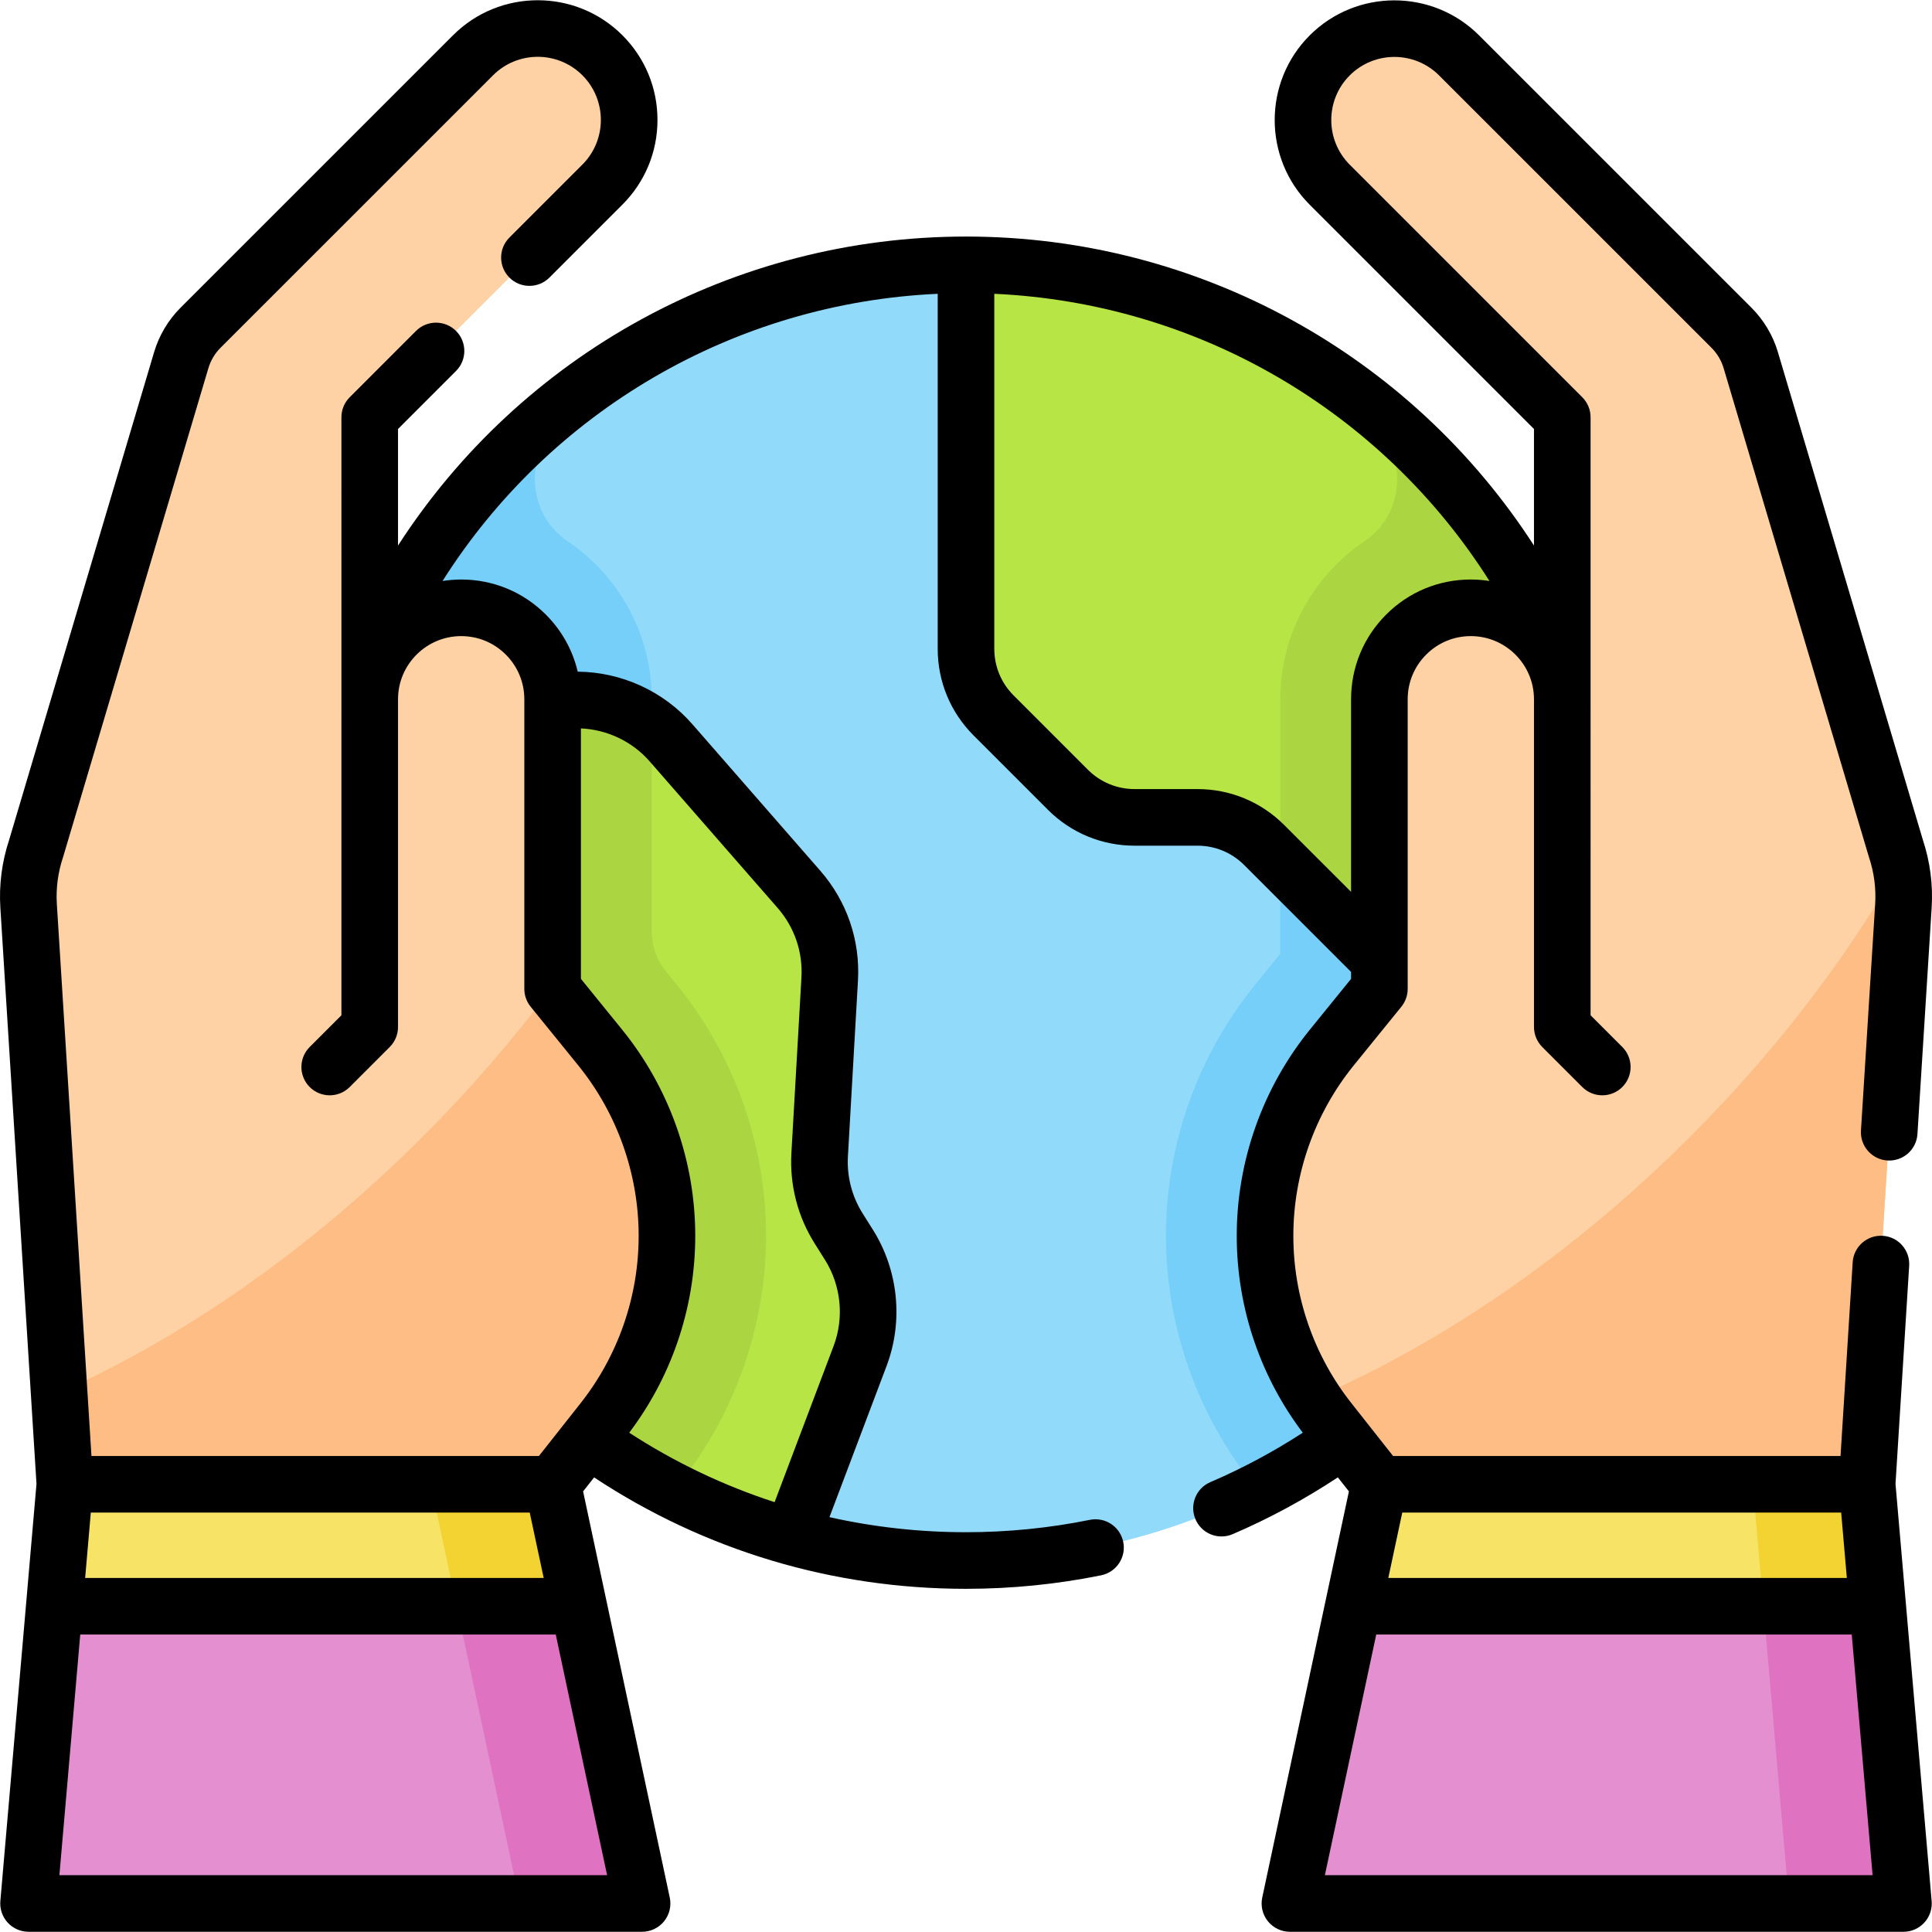 <svg id="Capa_1" enable-background="new 0 0 512 512" height="512" viewBox="0 0 512 512" width="512" xmlns="http://www.w3.org/2000/svg"><g><g><circle cx="256" cy="241.865" fill="#91dafa" r="171.683"/></g><g><path d="m84.317 241.865c0 66.94 38.315 124.926 94.206 153.24l1.808-2.29c14.625-18.522 22.679-41.722 22.679-65.325 0-24.098-8.358-47.677-23.535-66.395l-6.762-8.34v-67.445c0-17.417-8.864-32.803-22.318-41.884-10.427-7.038-11.578-21.997-2.683-30.892l14.445-14.444c-46.868 30.654-77.84 83.593-77.84 143.775z" fill="#75cff9"/></g><g><path d="m427.683 241.865c0-60.182-30.972-113.121-77.839-143.775l14.444 14.444c8.895 8.895 7.744 23.855-2.683 30.892-13.454 9.08-22.318 24.466-22.318 41.884v67.445l-6.762 8.34c-15.177 18.719-23.535 42.297-23.535 66.395 0 23.602 8.054 46.802 22.678 65.325l1.808 2.29c55.892-28.314 94.207-86.3 94.207-153.24z" fill="#75cff9"/></g><g><path d="m211.731 235.684-33.88-38.808c-7.875-9.02-19.991-13.11-31.722-10.707l-56.052 11.481c-3.75 14.109-5.759 28.927-5.759 44.216 0 78.822 53.122 145.231 125.516 165.395l18.104-47.923c3.682-9.745 2.583-20.653-2.967-29.469l-2.69-4.273c-3.685-5.853-5.454-12.709-5.059-19.614l2.659-46.532c.495-8.683-2.43-17.214-8.15-23.766z" fill="#b7e546"/></g><g><path d="m172.713 246.78v-54.656c-7.518-5.624-17.173-7.883-26.584-5.956l-56.052 11.481c-3.75 14.109-5.759 28.927-5.759 44.216 0 66.941 38.318 124.921 94.212 153.233l1.802-2.283c14.625-18.522 22.679-41.722 22.679-65.325 0-24.098-8.358-47.677-23.535-66.395l-2.999-3.698c-2.435-3.002-3.764-6.751-3.764-10.617z" fill="#abd641"/></g><g><path d="m300.695 216.618h16.65c6.632 0 12.993 2.635 17.682 7.324l60.339 60.339 31.535-26.04c.51-5.391.782-10.851.782-16.375 0-94.818-76.865-171.683-171.683-171.683v101.741c0 6.632 2.635 12.993 7.324 17.682l19.688 19.688c4.69 4.689 11.051 7.324 17.683 7.324z" fill="#b7e546"/></g><g><path d="m426.901 258.24c.51-5.391.782-10.851.782-16.375 0-60.182-30.972-113.121-77.839-143.775l14.444 14.444c8.895 8.895 7.744 23.855-2.683 30.892-13.454 9.08-22.318 24.466-22.318 41.884v42.891l56.079 56.079z" fill="#abd641"/></g><g><path d="m497.611 425.667-2.799-32.317h-129.268l-6.895 32.317z" fill="#f7e365"/></g><g><path d="m497.611 425.667h-138.962l-16.807 78.772h162.593z" fill="#e490d0"/></g><g><path d="m494.812 393.35h-30.297l2.799 32.317h30.297z" fill="#f3d332"/></g><g><path d="m497.611 425.667h-30.297l6.824 78.772h30.297z" fill="#df73c1"/></g><g><path d="m352.392 14.673c-9.465 9.465-9.465 24.812 0 34.277l61.628 61.628v74.733c0-13.386-10.852-24.238-24.238-24.238-13.386 0-24.238 10.852-24.238 24.238v76.752l-12.624 15.569c-11.434 14.101-17.673 31.704-17.673 49.858 0 17.801 6 35.083 17.03 49.054l13.267 16.805h129.267l9.607-153.204c.325-5.182-.352-10.377-1.994-15.303l-38.471-129.436c-.957-3.221-2.703-6.152-5.079-8.528l-72.206-72.206c-9.464-9.464-24.811-9.464-34.276.001z" fill="#fed2a4"/></g><g><path d="m447.981 301.162c-31.434 31.434-66.225 54.982-99.925 69.483 1.315 2.022 2.717 3.994 4.221 5.9l13.267 16.805h129.267l9.607-153.204c.234-3.735-.06-7.476-.853-11.119-14.07 24.68-32.742 49.294-55.584 72.135z" fill="#ffbd86"/></g><g><path d="m14.389 425.667 2.8-32.317h129.267l6.895 32.317z" fill="#f7e365"/></g><g><path d="m14.389 425.667h138.962l16.808 78.772h-162.594z" fill="#e490d0"/></g><g><path d="m146.456 393.35h-32.317l6.895 32.317h32.317z" fill="#f3d332"/></g><g><path d="m153.351 425.667h-32.317l16.808 78.772h32.317z" fill="#df73c1"/></g><g><path d="m159.641 14.641c9.465 9.465 9.465 24.812 0 34.277l-61.66 61.66v74.733c0-13.386 10.852-24.238 24.238-24.238 13.386 0 24.238 10.852 24.238 24.238v76.752l12.624 15.569c11.434 14.101 17.673 31.704 17.673 49.858 0 17.801-6 35.083-17.03 49.054l-13.267 16.805h-129.268l-9.607-153.203c-.325-5.182.352-10.377 1.994-15.303l38.471-129.437c.957-3.221 2.703-6.152 5.079-8.528l72.238-72.238c9.465-9.465 24.811-9.465 34.277.001z" fill="#fed2a4"/></g><g><path d="m146.456 262.063v-.624c-10.1 13.597-21.577 26.938-34.362 39.723-30.347 30.347-63.822 53.341-96.425 67.944l1.52 24.243h129.267l13.267-16.805c11.03-13.972 17.03-31.253 17.03-49.054 0-18.154-6.24-35.757-17.673-49.858z" fill="#ffbd86"/></g><path d="m502.329 393.238 3.623-57.785c.259-4.135-2.882-7.696-7.016-7.955-4.162-.247-7.696 2.883-7.955 7.016l-3.22 51.338h-118.577l-11.021-13.962c-4.956-6.268-8.809-13.299-11.448-20.898-2.631-7.573-3.965-15.479-3.965-23.499 0-16.382 5.681-32.412 15.994-45.135l12.631-15.57c1.083-1.336 1.675-3.004 1.675-4.725v-76.749c0-4.471 1.741-8.675 4.91-11.842 3.15-3.158 7.349-4.897 11.82-4.897 9.23 0 16.739 7.509 16.739 16.739 0 .007.001.013.001.019v86.829c0 1.989.79 3.896 2.196 5.304l10.604 10.604c1.465 1.464 3.385 2.196 5.304 2.196s3.839-.732 5.304-2.196c2.929-2.93 2.929-7.678 0-10.607l-8.408-8.407-.001-158.48c0-1.989-.79-3.896-2.196-5.304l-61.629-61.629c-6.524-6.523-6.524-17.139-.001-23.663 6.528-6.526 17.146-6.526 23.675 0l72.198 72.188c1.497 1.503 2.605 3.363 3.205 5.375l38.469 129.438c.023.077.048.154.073.231 1.345 4.042 1.891 8.232 1.621 12.462l-3.76 59.91c-.26 4.134 2.882 7.695 7.016 7.955 4.165.252 7.696-2.884 7.955-7.016l3.759-59.903c.391-6.116-.39-12.18-2.318-18.025l-38.44-129.332c-1.308-4.386-3.712-8.425-6.965-11.691l-72.208-72.2c-12.375-12.374-32.51-12.374-44.887 0-12.372 12.373-12.372 32.505 0 44.878l59.433 59.432v30.889c-32.632-50.544-88.919-81.886-150.519-81.886s-117.887 31.342-150.519 81.886v-30.89l15.373-15.373c2.929-2.93 2.929-7.678 0-10.607-2.929-2.928-7.678-2.928-10.606 0l-17.57 17.571c-1.407 1.406-2.197 3.313-2.197 5.303l-.001 158.48-8.407 8.408c-2.929 2.929-2.929 7.678 0 10.606 1.464 1.464 3.384 2.196 5.303 2.196s3.839-.732 5.303-2.197l10.604-10.604c1.407-1.406 2.197-3.313 2.197-5.303v-86.829c0-.007.001-.013.001-.019 0-9.23 7.51-16.739 16.74-16.739 4.472 0 8.67 1.739 11.827 4.903 3.162 3.161 4.903 7.365 4.903 11.836v76.749c0 1.721.591 3.389 1.675 4.725l12.628 15.568c10.315 12.725 15.996 28.756 15.996 45.137 0 8.019-1.334 15.926-3.964 23.499-2.64 7.6-6.492 14.631-11.452 20.903l-11.018 13.957h-118.579l-9.169-146.185c-.269-4.222.276-8.412 1.622-12.456.025-.076.049-.153.072-.23l38.468-129.432c.601-2.018 1.71-3.878 3.195-5.369l72.24-72.23c6.527-6.526 17.147-6.528 23.674 0 6.524 6.523 6.524 17.139 0 23.663l-19.34 19.34c-2.929 2.93-2.929 7.678 0 10.607 2.928 2.928 7.677 2.928 10.606 0l19.34-19.34c5.992-5.992 9.292-13.961 9.292-22.439 0-8.477-3.3-16.446-9.292-22.438-12.375-12.374-32.511-12.374-44.886 0l-72.25 72.242c-3.242 3.255-5.646 7.294-6.955 11.685l-38.438 129.328c-1.928 5.846-2.708 11.909-2.319 18.016l9.573 152.625-9.577 110.553c-.181 2.094.524 4.168 1.945 5.717 1.42 1.549 3.426 2.431 5.527 2.431h162.594c2.264 0 4.406-1.022 5.831-2.782 1.424-1.76 1.977-4.069 1.504-6.283l-22.968-107.645 2.921-3.701c29.273 19.338 63.192 29.524 98.553 29.524 12.057 0 24.104-1.204 35.811-3.579 4.06-.824 6.683-4.782 5.859-8.842s-4.784-6.678-8.842-5.859c-10.727 2.177-21.772 3.28-32.829 3.28-12.307 0-24.422-1.353-36.186-3.994l15.142-40.075c4.485-11.871 3.124-25.37-3.636-36.101l-2.697-4.29c-2.866-4.544-4.22-9.795-3.915-15.181l2.66-46.527c.616-10.706-2.932-21.053-9.988-29.134l-33.878-38.807c-7.723-8.851-18.878-13.849-30.401-13.945-1.334-5.681-4.215-10.896-8.441-15.122-5.985-5.998-13.954-9.302-22.439-9.302-1.683 0-3.332.144-4.945.397 28.462-44.975 77.231-73.668 131.224-76.111v94.063c0 8.684 3.38 16.848 9.517 22.982l19.689 19.691c6.138 6.137 14.304 9.517 22.994 9.517h16.649c4.671 0 9.067 1.823 12.377 5.134l28.323 28.323v1.833l-10.956 13.507c-12.474 15.389-19.344 34.773-19.344 54.583 0 9.699 1.613 19.262 4.795 28.421 2.983 8.587 7.265 16.567 12.703 23.764-7.8 5.064-16.007 9.463-24.493 13.101-3.807 1.632-5.57 6.041-3.938 9.849 1.219 2.844 3.987 4.547 6.897 4.547.985 0 1.987-.195 2.951-.608 9.682-4.15 19.026-9.209 27.878-15.051l2.932 3.714-22.968 107.646c-.473 2.214.081 4.523 1.505 6.283s3.566 2.782 5.83 2.782h162.594c2.102 0 4.106-.882 5.527-2.431s2.126-3.623 1.944-5.717zm-478.262 7.614h116.32l3.695 17.315h-121.515zm-8.324 96.087 5.525-63.772h126.015l13.607 63.772zm156.458-295.132 33.88 38.809c4.459 5.107 6.701 11.644 6.311 18.41l-2.66 46.534c-.482 8.525 1.664 16.836 6.198 24.024l2.694 4.287c4.273 6.783 5.133 15.311 2.299 22.81l-15.644 41.403c-13.518-4.385-26.449-10.55-38.531-18.402 5.442-7.202 9.723-15.182 12.706-23.768 3.182-9.159 4.795-18.722 4.795-28.421 0-19.809-6.87-39.194-19.345-54.584l-10.954-13.505v-66.371c6.937.317 13.586 3.426 18.251 8.774zm168.132 16.834c-6.143-6.143-14.307-9.526-22.984-9.526h-16.649c-4.684 0-9.083-1.819-12.387-5.123l-19.69-19.691c-3.304-3.303-5.123-7.698-5.123-12.376v-94.064c53.992 2.443 102.761 31.135 131.223 76.111-1.613-.253-3.261-.397-4.944-.397-8.484 0-16.454 3.304-22.432 9.296-5.996 5.994-9.298 13.965-9.298 22.443v51.042zm31.279 182.211h116.321l1.5 17.315h-121.515zm-20.501 96.087 13.607-63.772h126.016l5.525 63.772z"/></g></svg>